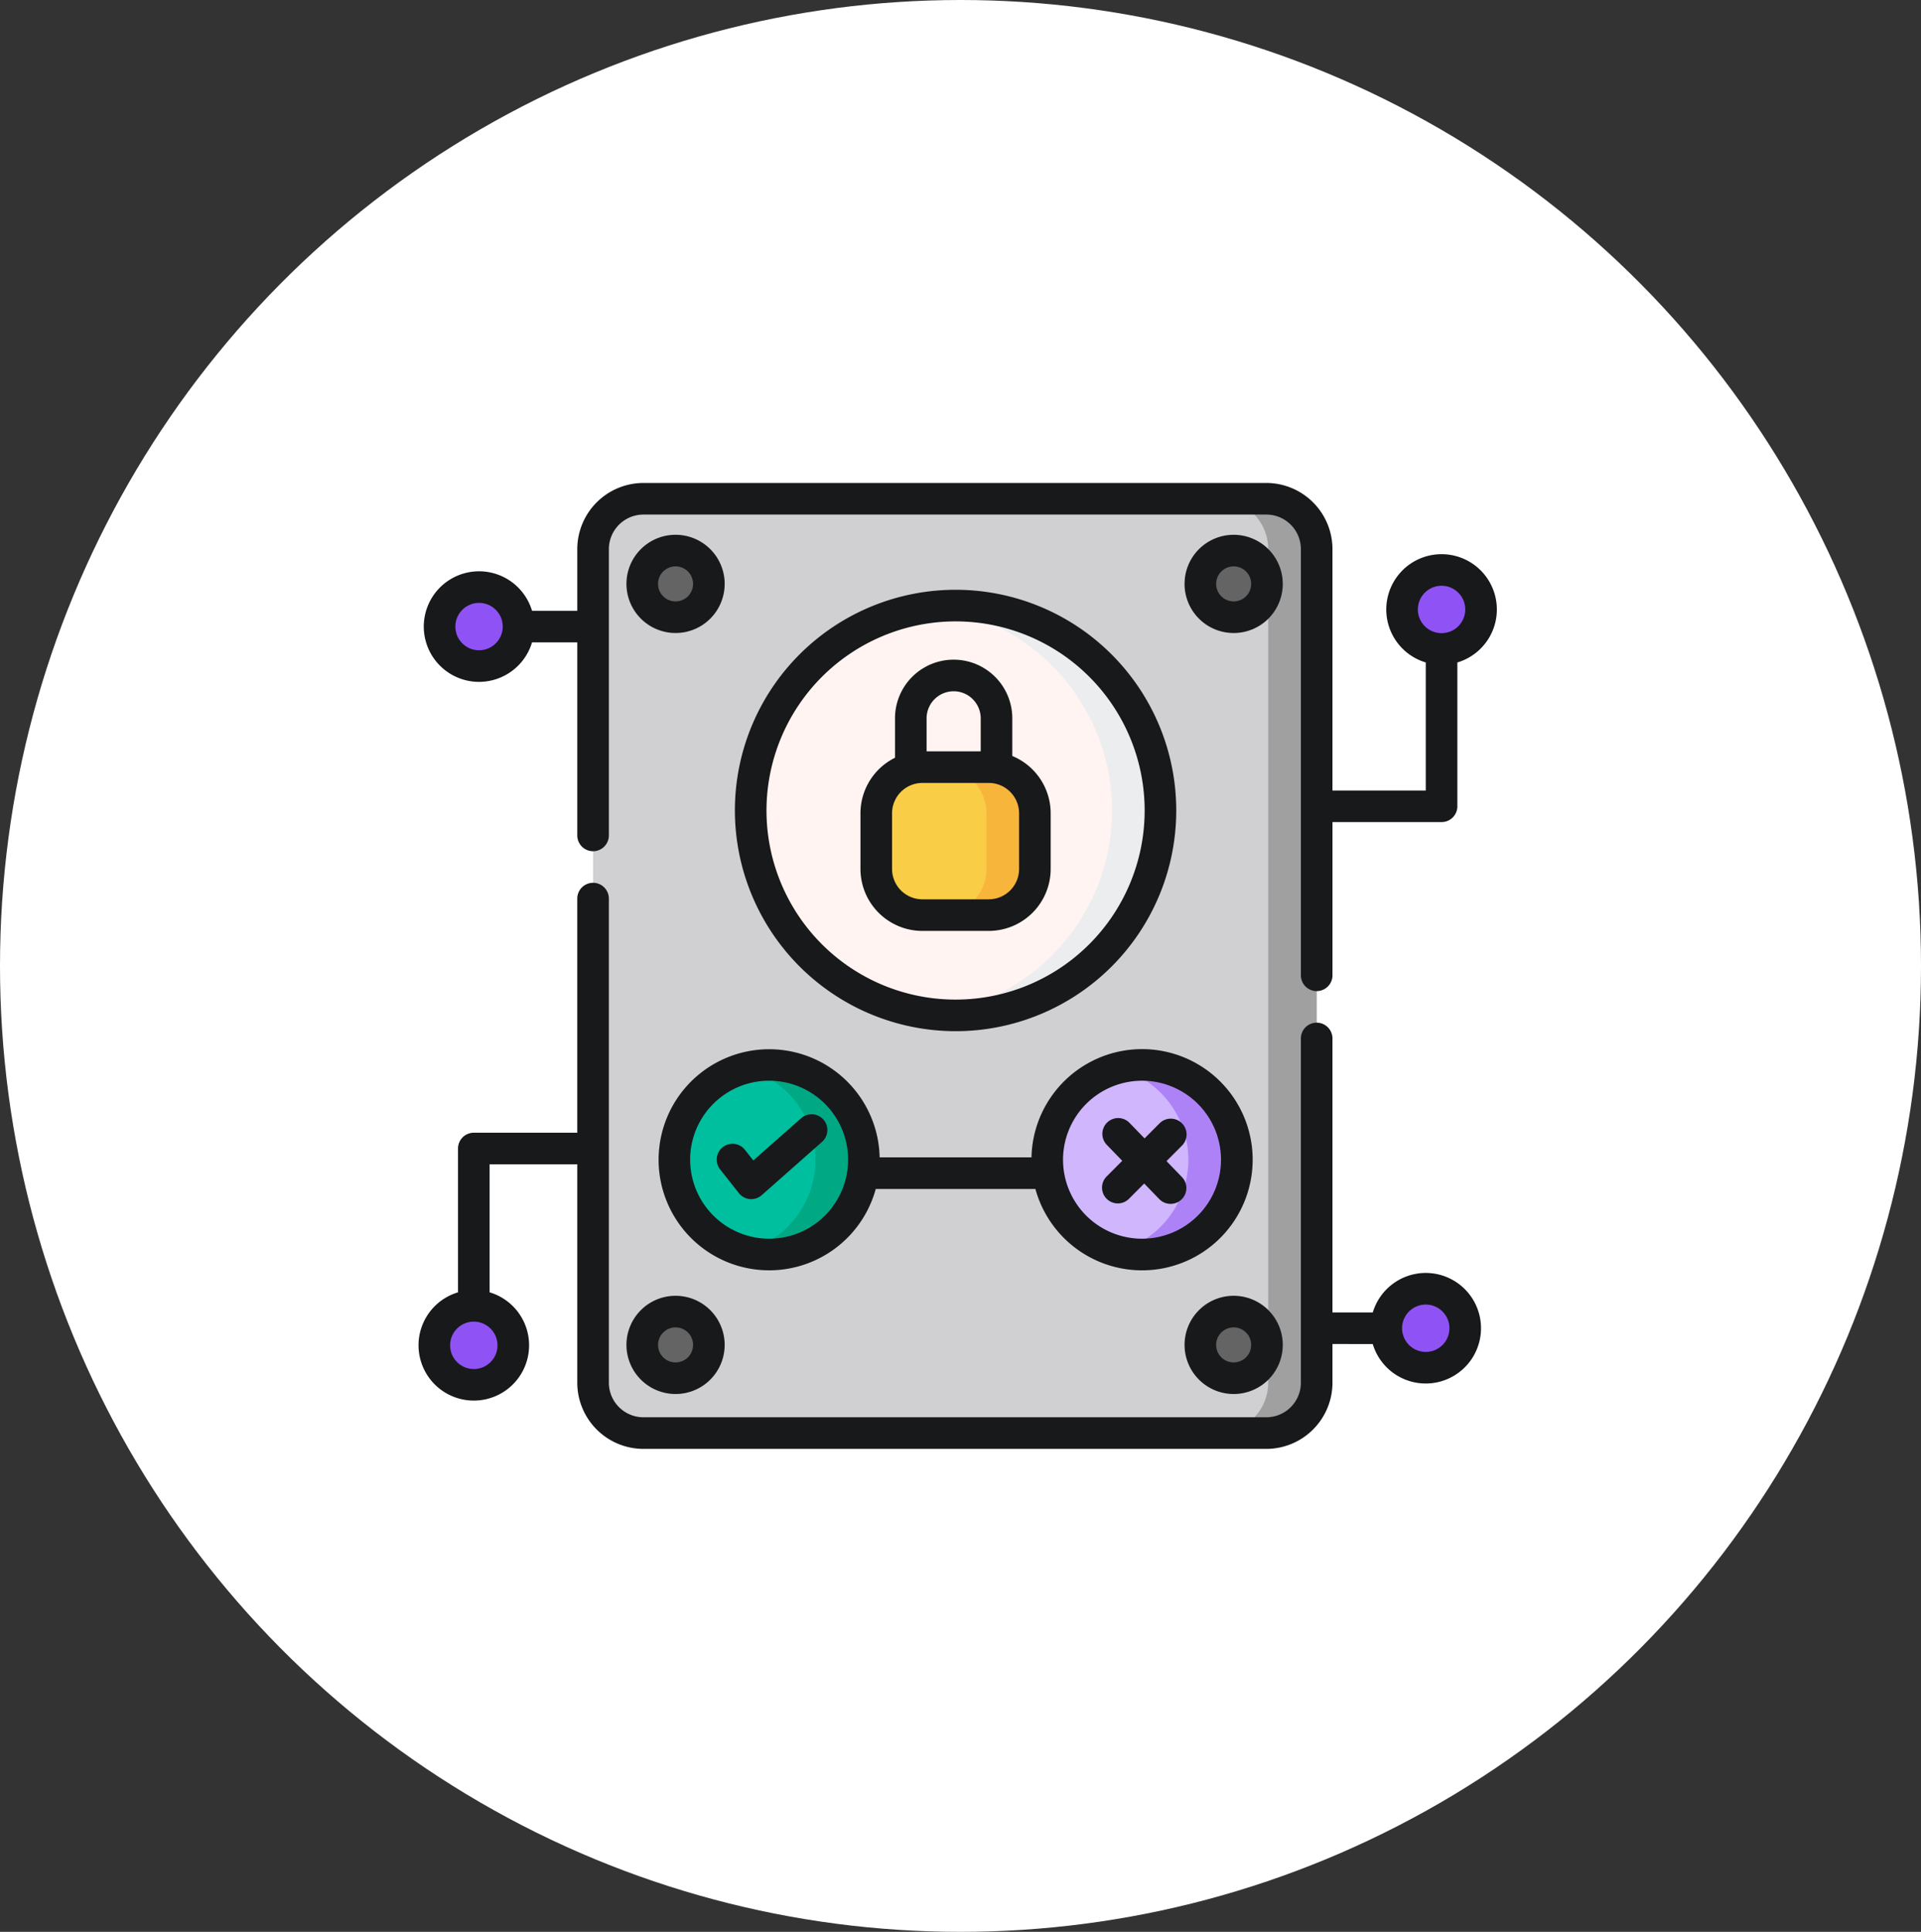 <svg xmlns="http://www.w3.org/2000/svg" width="179.011" height="180" viewBox="0 0 179.011 180">
  <rect x="0" y="0" width="179.011" height="180" fill="#333333" stroke="none"/>
  <g id="Grupo_108652" data-name="Grupo 108652" transform="translate(-867 -595)">
    <ellipse id="Elipse_5016" data-name="Elipse 5016" cx="89.506" cy="90" rx="89.506" ry="90" transform="translate(867 595)" fill="#fff"/>
    <g id="Grupo_108434" data-name="Grupo 108434" transform="translate(707.322 434.21)">
      <path id="Trazado_164022" data-name="Trazado 164022" d="M279.486,294.482H221.445a4.708,4.708,0,0,1-4.694-4.694V212.12a4.708,4.708,0,0,1,4.694-4.694h58.041a4.708,4.708,0,0,1,4.694,4.694v77.667A4.708,4.708,0,0,1,279.486,294.482Z" transform="translate(-1.807 -0.164)" fill="#d0cfd1"/>
      <path id="Trazado_164023" data-name="Trazado 164023" d="M285.955,207.426h-4.513a4.707,4.707,0,0,1,4.694,4.694v77.667a4.707,4.707,0,0,1-4.694,4.694h4.513a4.708,4.708,0,0,0,4.694-4.694V212.12A4.708,4.708,0,0,0,285.955,207.426Z" transform="translate(-8.276 -0.164)" fill="#a0a0a0"/>
      <path id="Trazado_164024" data-name="Trazado 164024" d="M228.051,215.9a3.1,3.1,0,1,1-3.1-3.1A3.1,3.1,0,0,1,228.051,215.9Z" transform="translate(-2.317 -0.7)" fill="#646464"/>
      <path id="Trazado_164025" data-name="Trazado 164025" d="M285.838,215.9a3.1,3.1,0,1,1-3.1-3.1A3.1,3.1,0,0,1,285.838,215.9Z" transform="translate(-8.095 -0.7)" fill="#646464"/>
      <path id="Trazado_164026" data-name="Trazado 164026" d="M228.051,294.679a3.1,3.1,0,1,1-3.1-3.1A3.1,3.1,0,0,1,228.051,294.679Z" transform="translate(-2.317 -8.579)" fill="#646464"/>
      <path id="Trazado_164027" data-name="Trazado 164027" d="M285.838,294.679a3.1,3.1,0,1,1-3.1-3.1A3.1,3.1,0,0,1,285.838,294.679Z" transform="translate(-8.095 -8.579)" fill="#646464"/>
      <path id="Trazado_164028" data-name="Trazado 164028" d="M307.873,218.475a3.679,3.679,0,1,1-3.679-3.679A3.679,3.679,0,0,1,307.873,218.475Z" transform="translate(-10.184 -0.901)" fill="#8f52f5"/>
      <path id="Trazado_164029" data-name="Trazado 164029" d="M306.239,292.889a3.68,3.68,0,1,1-3.679-3.68A3.68,3.68,0,0,1,306.239,292.889Z" transform="translate(-10.02 -8.342)" fill="#8f52f5"/>
      <path id="Trazado_164030" data-name="Trazado 164030" d="M207.672,294.661a3.679,3.679,0,1,1-3.679-3.679A3.679,3.679,0,0,1,207.672,294.661Z" transform="translate(-0.164 -8.519)" fill="#8f52f5"/>
      <path id="Trazado_164031" data-name="Trazado 164031" d="M208.217,220.248a3.68,3.68,0,1,1-3.679-3.679A3.68,3.68,0,0,1,208.217,220.248Z" transform="translate(-0.218 -1.078)" fill="#8f52f5"/>
      <path id="Trazado_164032" data-name="Trazado 164032" d="M271.255,237.577a19.092,19.092,0,1,1-19.093-19.092A19.093,19.093,0,0,1,271.255,237.577Z" transform="translate(-3.439 -1.27)" fill="#fff4f1"/>
      <path id="Trazado_164033" data-name="Trazado 164033" d="M254.033,218.485a19.261,19.261,0,0,0-2.256.133,19.093,19.093,0,0,1,0,37.918,19.092,19.092,0,1,0,2.256-38.051Z" transform="translate(-5.31 -1.27)" fill="#ecedef"/>
      <path id="Trazado_164034" data-name="Trazado 164034" d="M256.556,249H250.37a4.31,4.31,0,0,1-4.3-4.3v-5.194a4.31,4.31,0,0,1,4.3-4.3h6.186a4.31,4.31,0,0,1,4.3,4.3V244.7A4.31,4.31,0,0,1,256.556,249Z" transform="translate(-4.74 -2.942)" fill="#f9cd45"/>
      <path id="Trazado_164035" data-name="Trazado 164035" d="M257.219,235.209h-4.514a4.31,4.31,0,0,1,4.3,4.3V244.7a4.31,4.31,0,0,1-4.3,4.3h4.514a4.31,4.31,0,0,0,4.3-4.3v-5.194A4.31,4.31,0,0,0,257.219,235.209Z" transform="translate(-5.403 -2.942)" fill="#f8b53c"/>
      <path id="Trazado_164036" data-name="Trazado 164036" d="M242.831,274.871A8.832,8.832,0,1,1,234,266.039,8.833,8.833,0,0,1,242.831,274.871Z" transform="translate(-2.649 -6.025)" fill="#00bf9e"/>
      <path id="Trazado_164037" data-name="Trazado 164037" d="M234.73,266.039a8.808,8.808,0,0,0-2.257.293,8.833,8.833,0,0,1,0,17.078,8.832,8.832,0,1,0,2.257-17.371Z" transform="translate(-3.38 -6.025)" fill="#00a983"/>
      <path id="Trazado_164038" data-name="Trazado 164038" d="M281.439,274.871a8.832,8.832,0,1,1-8.833-8.832A8.833,8.833,0,0,1,281.439,274.871Z" transform="translate(-6.51 -6.025)" fill="#d0b6fc"/>
      <path id="Trazado_164039" data-name="Trazado 164039" d="M273.337,266.039a8.814,8.814,0,0,0-2.257.293,8.832,8.832,0,0,1,0,17.078,8.832,8.832,0,1,0,2.257-17.371Z" transform="translate(-7.24 -6.025)" fill="#ae82f7"/>
      <g id="Grupo_107198" data-name="Grupo 107198" transform="translate(198.678 205.79)">
        <path id="Trazado_164040" data-name="Trazado 164040" d="M224.784,220.307a4.576,4.576,0,1,0-4.576-4.576A4.581,4.581,0,0,0,224.784,220.307Zm0-6.207a1.632,1.632,0,1,1-1.632,1.632A1.634,1.634,0,0,1,224.784,214.1Z" transform="translate(-200.831 -206.327)" fill="#18191b"/>
        <path id="Trazado_164041" data-name="Trazado 164041" d="M282.571,211.155a4.576,4.576,0,1,0,4.576,4.576A4.581,4.581,0,0,0,282.571,211.155Zm0,6.208a1.632,1.632,0,1,1,1.632-1.632A1.634,1.634,0,0,1,282.571,217.363Z" transform="translate(-206.61 -206.326)" fill="#18191b"/>
        <path id="Trazado_164042" data-name="Trazado 164042" d="M224.784,299.092a4.576,4.576,0,1,0-4.576-4.577A4.582,4.582,0,0,0,224.784,299.092Zm0-6.208a1.632,1.632,0,1,1-1.632,1.632A1.634,1.634,0,0,1,224.784,292.884Z" transform="translate(-200.831 -214.205)" fill="#18191b"/>
        <path id="Trazado_164043" data-name="Trazado 164043" d="M282.571,299.092a4.576,4.576,0,1,0-4.576-4.577A4.581,4.581,0,0,0,282.571,299.092Zm0-6.208a1.632,1.632,0,1,1-1.633,1.632A1.633,1.633,0,0,1,282.571,292.884Z" transform="translate(-206.61 -214.205)" fill="#18191b"/>
        <path id="Trazado_164044" data-name="Trazado 164044" d="M292.539,283.535a5.16,5.16,0,0,0-4.936,3.679h-3.757V261.69a1.472,1.472,0,0,0-2.944,0v32.073a3.224,3.224,0,0,1-3.222,3.222H219.638a3.225,3.225,0,0,1-3.222-3.222V248.657a1.472,1.472,0,1,0-2.944,0V270.47H203.83a1.472,1.472,0,0,0-1.471,1.472v13.4a5.151,5.151,0,1,0,2.944,0V273.414h8.17v20.35a6.172,6.172,0,0,0,6.166,6.166h58.041a6.173,6.173,0,0,0,6.166-6.166v-3.605H287.6a5.151,5.151,0,1,0,4.936-6.623Zm-86.5,6.746a2.208,2.208,0,1,1-2.208-2.208A2.21,2.21,0,0,1,206.037,290.281Zm86.5.612a2.209,2.209,0,0,1-2.207-2.206h0v0a2.207,2.207,0,1,1,2.207,2.209Z" transform="translate(-198.678 -209.93)" fill="#18191b"/>
        <path id="Trazado_164045" data-name="Trazado 164045" d="M204.375,224.322a5.16,5.16,0,0,0,4.936-3.679h4.216V238.63a1.472,1.472,0,0,0,2.944,0V211.957a3.226,3.226,0,0,1,3.223-3.223h58.041a3.225,3.225,0,0,1,3.222,3.223v39.706a1.472,1.472,0,1,0,2.944,0V237.387h10.165a1.472,1.472,0,0,0,1.472-1.472v-13.4a5.152,5.152,0,1,0-2.944,0v11.932H283.9V211.957a6.173,6.173,0,0,0-6.166-6.167H219.693a6.173,6.173,0,0,0-6.166,6.167V217.7H209.31a5.151,5.151,0,1,0-4.936,6.623Zm87.483-6.747a2.208,2.208,0,1,1,2.208,2.209A2.21,2.21,0,0,1,291.857,217.575Zm-87.483-.611a2.207,2.207,0,1,1-2.209,2.207A2.21,2.21,0,0,1,204.375,216.964Z" transform="translate(-198.732 -205.79)" fill="#18191b"/>
        <path id="Trazado_164046" data-name="Trazado 164046" d="M252,257.977a20.564,20.564,0,1,0-20.564-20.564A20.586,20.586,0,0,0,252,257.977Zm0-38.184a17.62,17.62,0,1,1-17.62,17.62A17.64,17.64,0,0,1,252,219.793Z" transform="translate(-201.954 -206.896)" fill="#18191b"/>
        <path id="Trazado_164047" data-name="Trazado 164047" d="M250.207,249.357h6.186a5.776,5.776,0,0,0,5.769-5.769v-5.194a5.779,5.779,0,0,0-3.576-5.335v-3.51a5.465,5.465,0,0,0-10.93,0v3.673a5.776,5.776,0,0,0-3.218,5.172v5.194A5.777,5.777,0,0,0,250.207,249.357Zm2.913-22.329a2.525,2.525,0,0,1,2.523,2.521v3.075H250.6v-3.075A2.525,2.525,0,0,1,253.12,227.028Zm-5.738,11.366a2.828,2.828,0,0,1,2.825-2.825h6.186a2.829,2.829,0,0,1,2.825,2.825v5.194a2.829,2.829,0,0,1-2.825,2.825h-6.186a2.828,2.828,0,0,1-2.825-2.825Z" transform="translate(-203.254 -207.619)" fill="#18191b"/>
        <path id="Trazado_164048" data-name="Trazado 164048" d="M243.771,277.432h14.877a10.306,10.306,0,1,0-.364-2.944H244.134a10.3,10.3,0,1,0-.363,2.944Zm24.811-10.085a7.36,7.36,0,1,1-7.359,7.36A7.368,7.368,0,0,1,268.582,267.347Zm-42.107,7.36a7.36,7.36,0,1,1,7.36,7.359A7.368,7.368,0,0,1,226.476,274.707Z" transform="translate(-201.163 -211.651)" fill="#18191b"/>
        <path id="Trazado_164049" data-name="Trazado 164049" d="M239.5,271.643a1.472,1.472,0,0,0-2.078-.13l-4.456,3.938-.771-.979a1.472,1.472,0,1,0-2.313,1.821l1.735,2.2a1.475,1.475,0,0,0,1.024.555,1.3,1.3,0,0,0,.132.005,1.472,1.472,0,0,0,.975-.368l5.624-4.969A1.471,1.471,0,0,0,239.5,271.643Z" transform="translate(-201.767 -212.325)" fill="#18191b"/>
        <path id="Trazado_164050" data-name="Trazado 164050" d="M269.879,279.06a1.473,1.473,0,0,0,2.083,0l1.417-1.422,1.4,1.447a1.472,1.472,0,1,0,2.117-2.046l-1.438-1.488,1.455-1.461a1.472,1.472,0,0,0-2.085-2.078l-1.417,1.422-1.4-1.447a1.472,1.472,0,0,0-2.117,2.047l1.438,1.487-1.454,1.461A1.472,1.472,0,0,0,269.879,279.06Z" transform="translate(-205.755 -212.364)" fill="#18191b"/>
      </g>
    </g>
  </g>
</svg>
